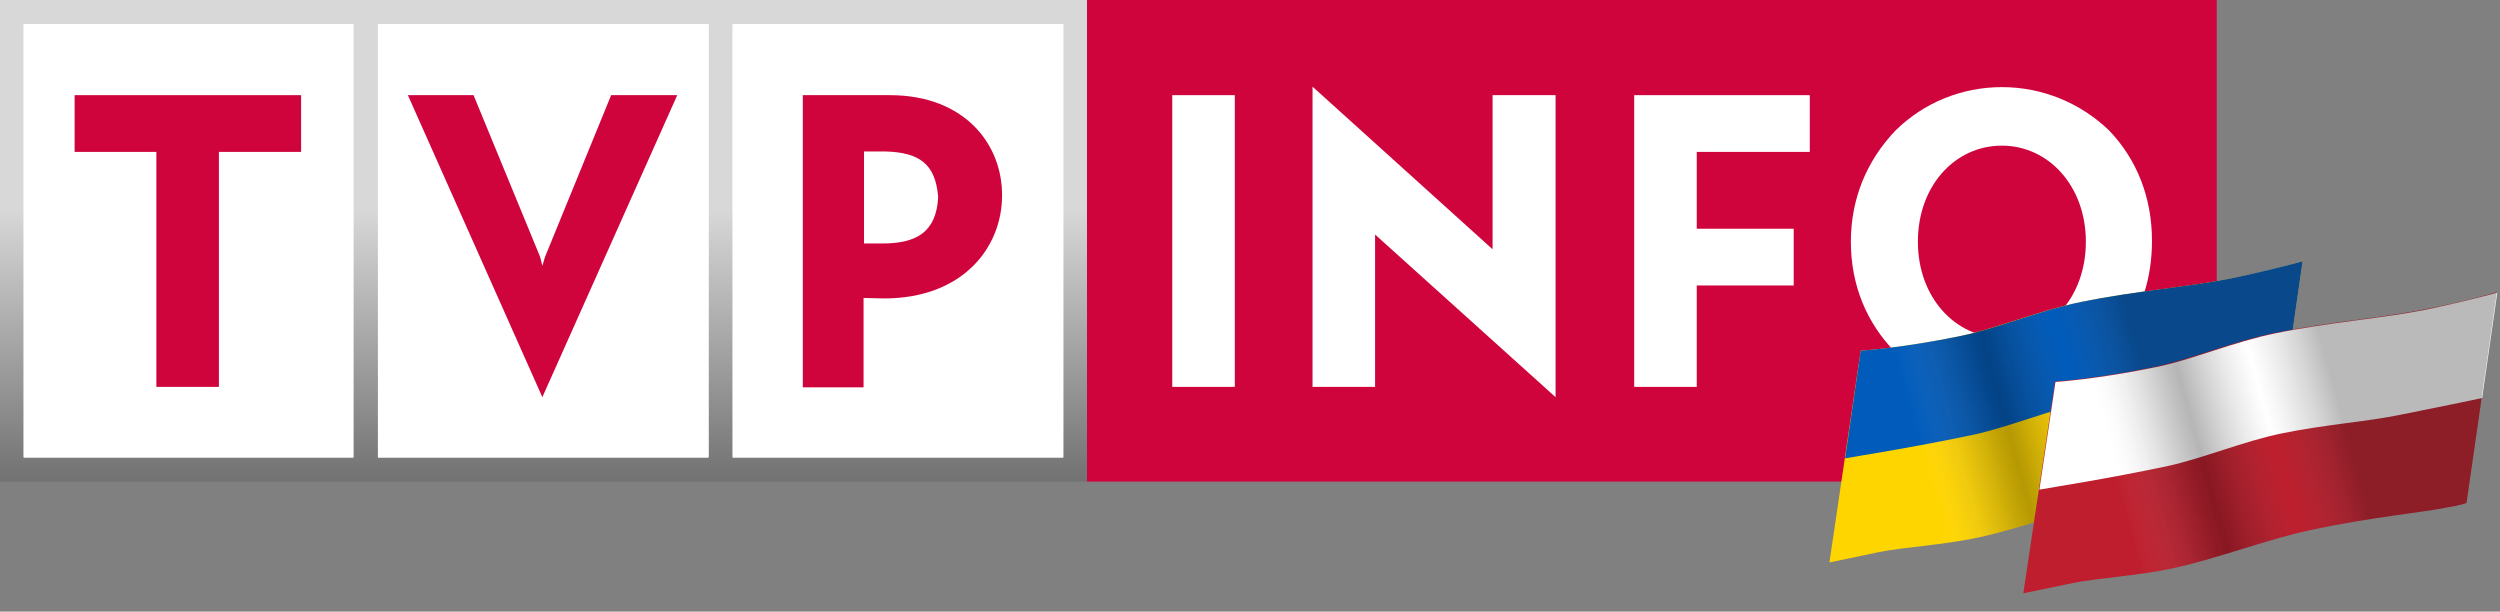 <?xml version="1.0" encoding="utf-8"?>
<!-- Generator: Adobe Illustrator 26.0.3, SVG Export Plug-In . SVG Version: 6.00 Build 0)  -->
<svg version="1.1" id="Calque_2" xmlns="http://www.w3.org/2000/svg" xmlns:xlink="http://www.w3.org/1999/xlink" x="0px" y="0px"
	 viewBox="0 0 559.6 136.9" style="enable-background:new 0 0 559.6 136.9;" xml:space="preserve">
<rect x="0" y="0" width="559.6" height="136.9" fill="#808080" stroke="none"/>
<style type="text/css">
	.st0{fill:#D0043C;}
	.st1{fill:#FFFFFF;}
	.st2{fill-rule:evenodd;clip-rule:evenodd;fill:#FFFFFF;}
	.st3{fill:url(#SVGID_1_);}
	.st4{fill:url(#SVGID_00000174597921229357768690000003959125577422345636_);}
	.st5{fill-rule:evenodd;clip-rule:evenodd;fill:#D0043C;}
	.st6{fill-rule:evenodd;clip-rule:evenodd;fill:#FFD500;}
	.st7{fill-rule:evenodd;clip-rule:evenodd;fill:#005BBB;}
	.st8{fill-rule:evenodd;clip-rule:evenodd;fill:url(#SVGID_00000178204378984345321210000015689185031887005871_);}
	.st9{fill-rule:evenodd;clip-rule:evenodd;fill:#BE1E2D;}
	.st10{fill-rule:evenodd;clip-rule:evenodd;fill:url(#SVGID_00000088091130138081190350000000199533273524699558_);}
</style>
<g>
	<g>
		<rect x="243.3" class="st0" width="252.9" height="107.8"/>
	</g>
	<g>
		<g>
			<path class="st1" d="M448.1,19.5c-9,0-17.5,3.5-23.8,9.7c-6.4,6.7-10,15.2-10,24.9s3.5,18.2,10,24.8c6.4,6.4,14.9,10,23.8,10
				c10.4,0,20.3-4.9,26.8-13.5c4.5-6,6.8-13.3,6.8-21.5c0-9.7-3.4-18.3-9.7-24.8C465.6,23,457.1,19.5,448.1,19.5z M448.1,75.6
				c-10.4,0-18.8-9-18.8-21.5c0-12.5,8.3-21.5,18.8-21.5c10.4,0,18.8,9,18.8,21.5S458.6,75.6,448.1,75.6z"/>
		</g>
		<polygon class="st2" points="405.1,34 405.1,21.3 365.8,21.3 365.8,86.6 379.8,86.6 379.8,63.9 401.5,63.9 401.5,51.2 379.8,51.2 
			379.8,34 		"/>
		<g>
			<rect x="262.4" y="21.3" class="st1" width="14" height="65.3"/>
		</g>
		<polygon class="st1" points="348.2,88.9 348.2,21.3 334.1,21.3 334.1,55.8 293.8,19.4 293.8,86.6 307.8,86.6 307.8,52.5 		"/>
	</g>
	<g>
		<g>
			
				<linearGradient id="SVGID_1_" gradientUnits="userSpaceOnUse" x1="121.663" y1="782.797" x2="121.663" y2="675" gradientTransform="matrix(1 0 0 1 0 -675)">
				<stop  offset="0" style="stop-color:#747373"/>
				<stop  offset="1" style="stop-color:#D9D8D8"/>
			</linearGradient>
			<rect class="st3" width="243.3" height="107.8"/>
			<g>
				<g>
					
						<linearGradient id="SVGID_00000080164850385153521620000006159737016074840453_" gradientUnits="userSpaceOnUse" x1="121.663" y1="781.741" x2="121.663" y2="721.852" gradientTransform="matrix(1 0 0 1 0 -675)">
						<stop  offset="0" style="stop-color:#747373"/>
						<stop  offset="1" style="stop-color:#D9D8D8"/>
					</linearGradient>
					<rect style="fill:url(#SVGID_00000080164850385153521620000006159737016074840453_);" width="243.3" height="107.8"/>
				</g>
				<g>
					<rect x="84.6" y="5.4" class="st2" width="74" height="97"/>
					<g>
						<polygon class="st0" points="136.8,21.3 122,57.5 121.4,59.5 120.9,57.5 106,21.3 91.3,21.3 121.4,88.9 151.6,21.3 						"/>
					</g>
				</g>
				<g>
					<rect x="164" y="5.4" class="st2" width="74" height="97"/>
					<path class="st5" d="M199.2,21.3h-19.5v65.4h13.6v-20l4.6,0.1c17.7,0,26.4-11.5,26.4-23C224.4,32.4,216,21.3,199.2,21.3z
						 M197.5,54.5h-4.1V33.9h4.7c7.6,0.2,11.3,2.7,11.9,10.2C209.6,52,205.1,54.5,197.5,54.5z"/>
				</g>
				<g>
					<rect x="5.3" y="5.4" class="st2" width="73.8" height="97"/>
					<g>
						<g>
							<polygon class="st5" points="67.4,34 67.4,21.3 16.7,21.3 16.7,34 35,34 35,86.6 49,86.6 49,34 							"/>
						</g>
					</g>
				</g>
			</g>
		</g>
		<g>
			<rect x="5.3" y="5.4" class="st2" width="73.8" height="97"/>
			<g>
				<g>
					<polygon class="st5" points="67.4,34 67.4,21.3 16.7,21.3 16.7,34 35,34 35,86.6 49,86.6 49,34 					"/>
				</g>
			</g>
		</g>
		<g>
			<rect x="84.6" y="5.4" class="st2" width="74" height="97"/>
			<g>
				<polygon class="st0" points="136.8,21.3 122,57.5 121.4,59.5 120.9,57.5 106,21.3 91.3,21.3 121.4,88.9 151.6,21.3 				"/>
			</g>
		</g>
		<g>
			<rect x="164" y="5.4" class="st2" width="74" height="97"/>
			<path class="st5" d="M199.2,21.3h-19.5v65.4h13.6v-20l4.6,0.1c17.7,0,26.4-11.5,26.4-23C224.4,32.4,216,21.3,199.2,21.3z
				 M197.5,54.5h-4.1V33.9h4.7c7.6,0.2,11.3,2.7,11.9,10.2C209.6,52,205.1,54.5,197.5,54.5z"/>
		</g>
	</g>
</g>
<g>
	<path class="st6" d="M416.5,78.5c0,0,9.4-0.6,22.4-3.3c8-1.7,17.5-5.7,26.9-7.6c12.2-2.5,24.5-3.4,33.7-5.3
		c9.6-1.9,15.9-3.8,15.9-3.8l-6.8,47.2c0,0-1.4,0.5-3.9,0.9c-5.7,1.2-17.2,2.2-30.3,5c-10.2,2.1-21.4,6.5-31.5,8.7
		c-8.6,1.8-16.4,2.1-22.4,3.3c-6.8,1.4-11,2.3-11,2.3L416.5,78.5z"/>
	<path class="st7" d="M413,102.6c3.2-0.6,14.5-2.3,28.8-5.3c7.8-1.7,17.1-5.6,25.5-7.3c9.7-2,19.1-2.6,26.7-4.2
		c9-1.8,15.8-3.2,18-3.7l3.4-23.6c0,0-6.4,1.8-15.9,3.8c-9.3,1.9-21.5,2.8-33.7,5.3c-9.4,1.9-18.9,6-26.9,7.6
		c-13,2.7-22.4,3.3-22.4,3.3L413,102.6z"/>
	
		<linearGradient id="SVGID_00000175312513680837007570000002508894168839694993_" gradientUnits="userSpaceOnUse" x1="418.323" y1="33.636" x2="486.468" y2="52.612" gradientTransform="matrix(1 0 0 -1 0 138)">
		<stop  offset="0.173" style="stop-color:#FFFFFF;stop-opacity:0"/>
		<stop  offset="0.177" style="stop-color:#FAFAFA;stop-opacity:3.743488e-03"/>
		<stop  offset="0.222" style="stop-color:#BBBBBB;stop-opacity:5.181252e-02"/>
		<stop  offset="0.267" style="stop-color:#858585;stop-opacity:9.938191e-02"/>
		<stop  offset="0.311" style="stop-color:#595959;stop-opacity:0.145"/>
		<stop  offset="0.352" style="stop-color:#373737;stop-opacity:0.189"/>
		<stop  offset="0.391" style="stop-color:#1E1E1E;stop-opacity:0.231"/>
		<stop  offset="0.427" style="stop-color:#0F0F0F;stop-opacity:0.269"/>
		<stop  offset="0.457" style="stop-color:#0A0A0A;stop-opacity:0.3"/>
		<stop  offset="0.499" style="stop-color:#141414;stop-opacity:0.245"/>
		<stop  offset="0.573" style="stop-color:#303030;stop-opacity:0.15"/>
		<stop  offset="0.668" style="stop-color:#5D5D5D;stop-opacity:2.774641e-02"/>
		<stop  offset="0.69" style="stop-color:#686868;stop-opacity:0"/>
		<stop  offset="0.917" style="stop-color:#1C1C1C;stop-opacity:0.3"/>
	</linearGradient>
	<path style="fill-rule:evenodd;clip-rule:evenodd;fill:url(#SVGID_00000175312513680837007570000002508894168839694993_);" d="
		M416.5,78.5c0,0,9.4-0.6,22.4-3.3c8-1.7,17.5-5.7,26.9-7.6c12.2-2.5,24.5-3.4,33.7-5.3c9.6-1.9,15.9-3.8,15.9-3.8l-6.8,47.2
		c0,0-1.4,0.5-3.9,0.9c-5.7,1.2-17.2,2.2-30.3,5c-10.2,2.1-21.4,6.5-31.5,8.7c-8.6,1.8-16.4,2.1-22.4,3.3c-6.8,1.4-11,2.3-11,2.3
		L416.5,78.5z"/>
</g>
<g>
	<path class="st9" d="M460,85.4c0,0,9.4-0.6,22.4-3.3c8-1.7,17.5-5.7,26.9-7.6c12.3-2.5,24.5-3.4,33.7-5.3
		c9.6-1.9,15.9-3.8,15.9-3.8l-6.8,47.2c0,0-1.4,0.5-3.9,0.9c-5.7,1.2-17.2,2.2-30.3,5c-10.2,2.1-21.4,6.5-31.5,8.7
		c-8.6,1.8-16.4,2.1-22.4,3.3c-6.8,1.4-11.1,2.3-11.1,2.3L460,85.4z"/>
	<path class="st2" d="M456.5,109.6c3.2-0.6,14.6-2.3,28.8-5.3c7.8-1.7,17.1-5.6,25.5-7.3c9.7-2,19.1-2.6,26.7-4.2
		c9-1.8,15.8-3.2,18.1-3.7l3.4-23.6c0,0-6.4,1.8-15.9,3.8c-9.3,1.9-21.6,2.8-33.7,5.3c-9.4,1.9-18.9,6-26.9,7.6
		c-13,2.7-22.4,3.3-22.4,3.3L456.5,109.6z"/>
	
		<linearGradient id="SVGID_00000122716734444784045040000005219100449705707198_" gradientUnits="userSpaceOnUse" x1="461.795" y1="26.7" x2="529.99" y2="45.691" gradientTransform="matrix(1 0 0 -1 0 138)">
		<stop  offset="0.173" style="stop-color:#FFFFFF;stop-opacity:0"/>
		<stop  offset="0.177" style="stop-color:#FAFAFA;stop-opacity:3.743488e-03"/>
		<stop  offset="0.222" style="stop-color:#BBBBBB;stop-opacity:5.181252e-02"/>
		<stop  offset="0.267" style="stop-color:#858585;stop-opacity:9.938191e-02"/>
		<stop  offset="0.311" style="stop-color:#595959;stop-opacity:0.145"/>
		<stop  offset="0.352" style="stop-color:#373737;stop-opacity:0.189"/>
		<stop  offset="0.391" style="stop-color:#1E1E1E;stop-opacity:0.231"/>
		<stop  offset="0.427" style="stop-color:#0F0F0F;stop-opacity:0.269"/>
		<stop  offset="0.457" style="stop-color:#0A0A0A;stop-opacity:0.3"/>
		<stop  offset="0.499" style="stop-color:#141414;stop-opacity:0.245"/>
		<stop  offset="0.573" style="stop-color:#303030;stop-opacity:0.15"/>
		<stop  offset="0.668" style="stop-color:#5D5D5D;stop-opacity:2.774641e-02"/>
		<stop  offset="0.69" style="stop-color:#686868;stop-opacity:0"/>
		<stop  offset="0.917" style="stop-color:#1C1C1C;stop-opacity:0.3"/>
	</linearGradient>
	<path style="fill-rule:evenodd;clip-rule:evenodd;fill:url(#SVGID_00000122716734444784045040000005219100449705707198_);" d="
		M460,85.4c0,0,9.4-0.6,22.4-3.3c8-1.7,17.5-5.7,26.9-7.6c12.3-2.5,24.5-3.4,33.7-5.3c9.6-1.9,15.9-3.8,15.9-3.8l-6.8,47.2
		c0,0-1.4,0.5-3.9,0.9c-5.7,1.2-17.2,2.2-30.3,5c-10.2,2.1-21.4,6.5-31.5,8.7c-8.6,1.8-16.4,2.1-22.4,3.3
		c-6.8,1.4-11.1,2.3-11.1,2.3L460,85.4z"/>
</g>
</svg>

